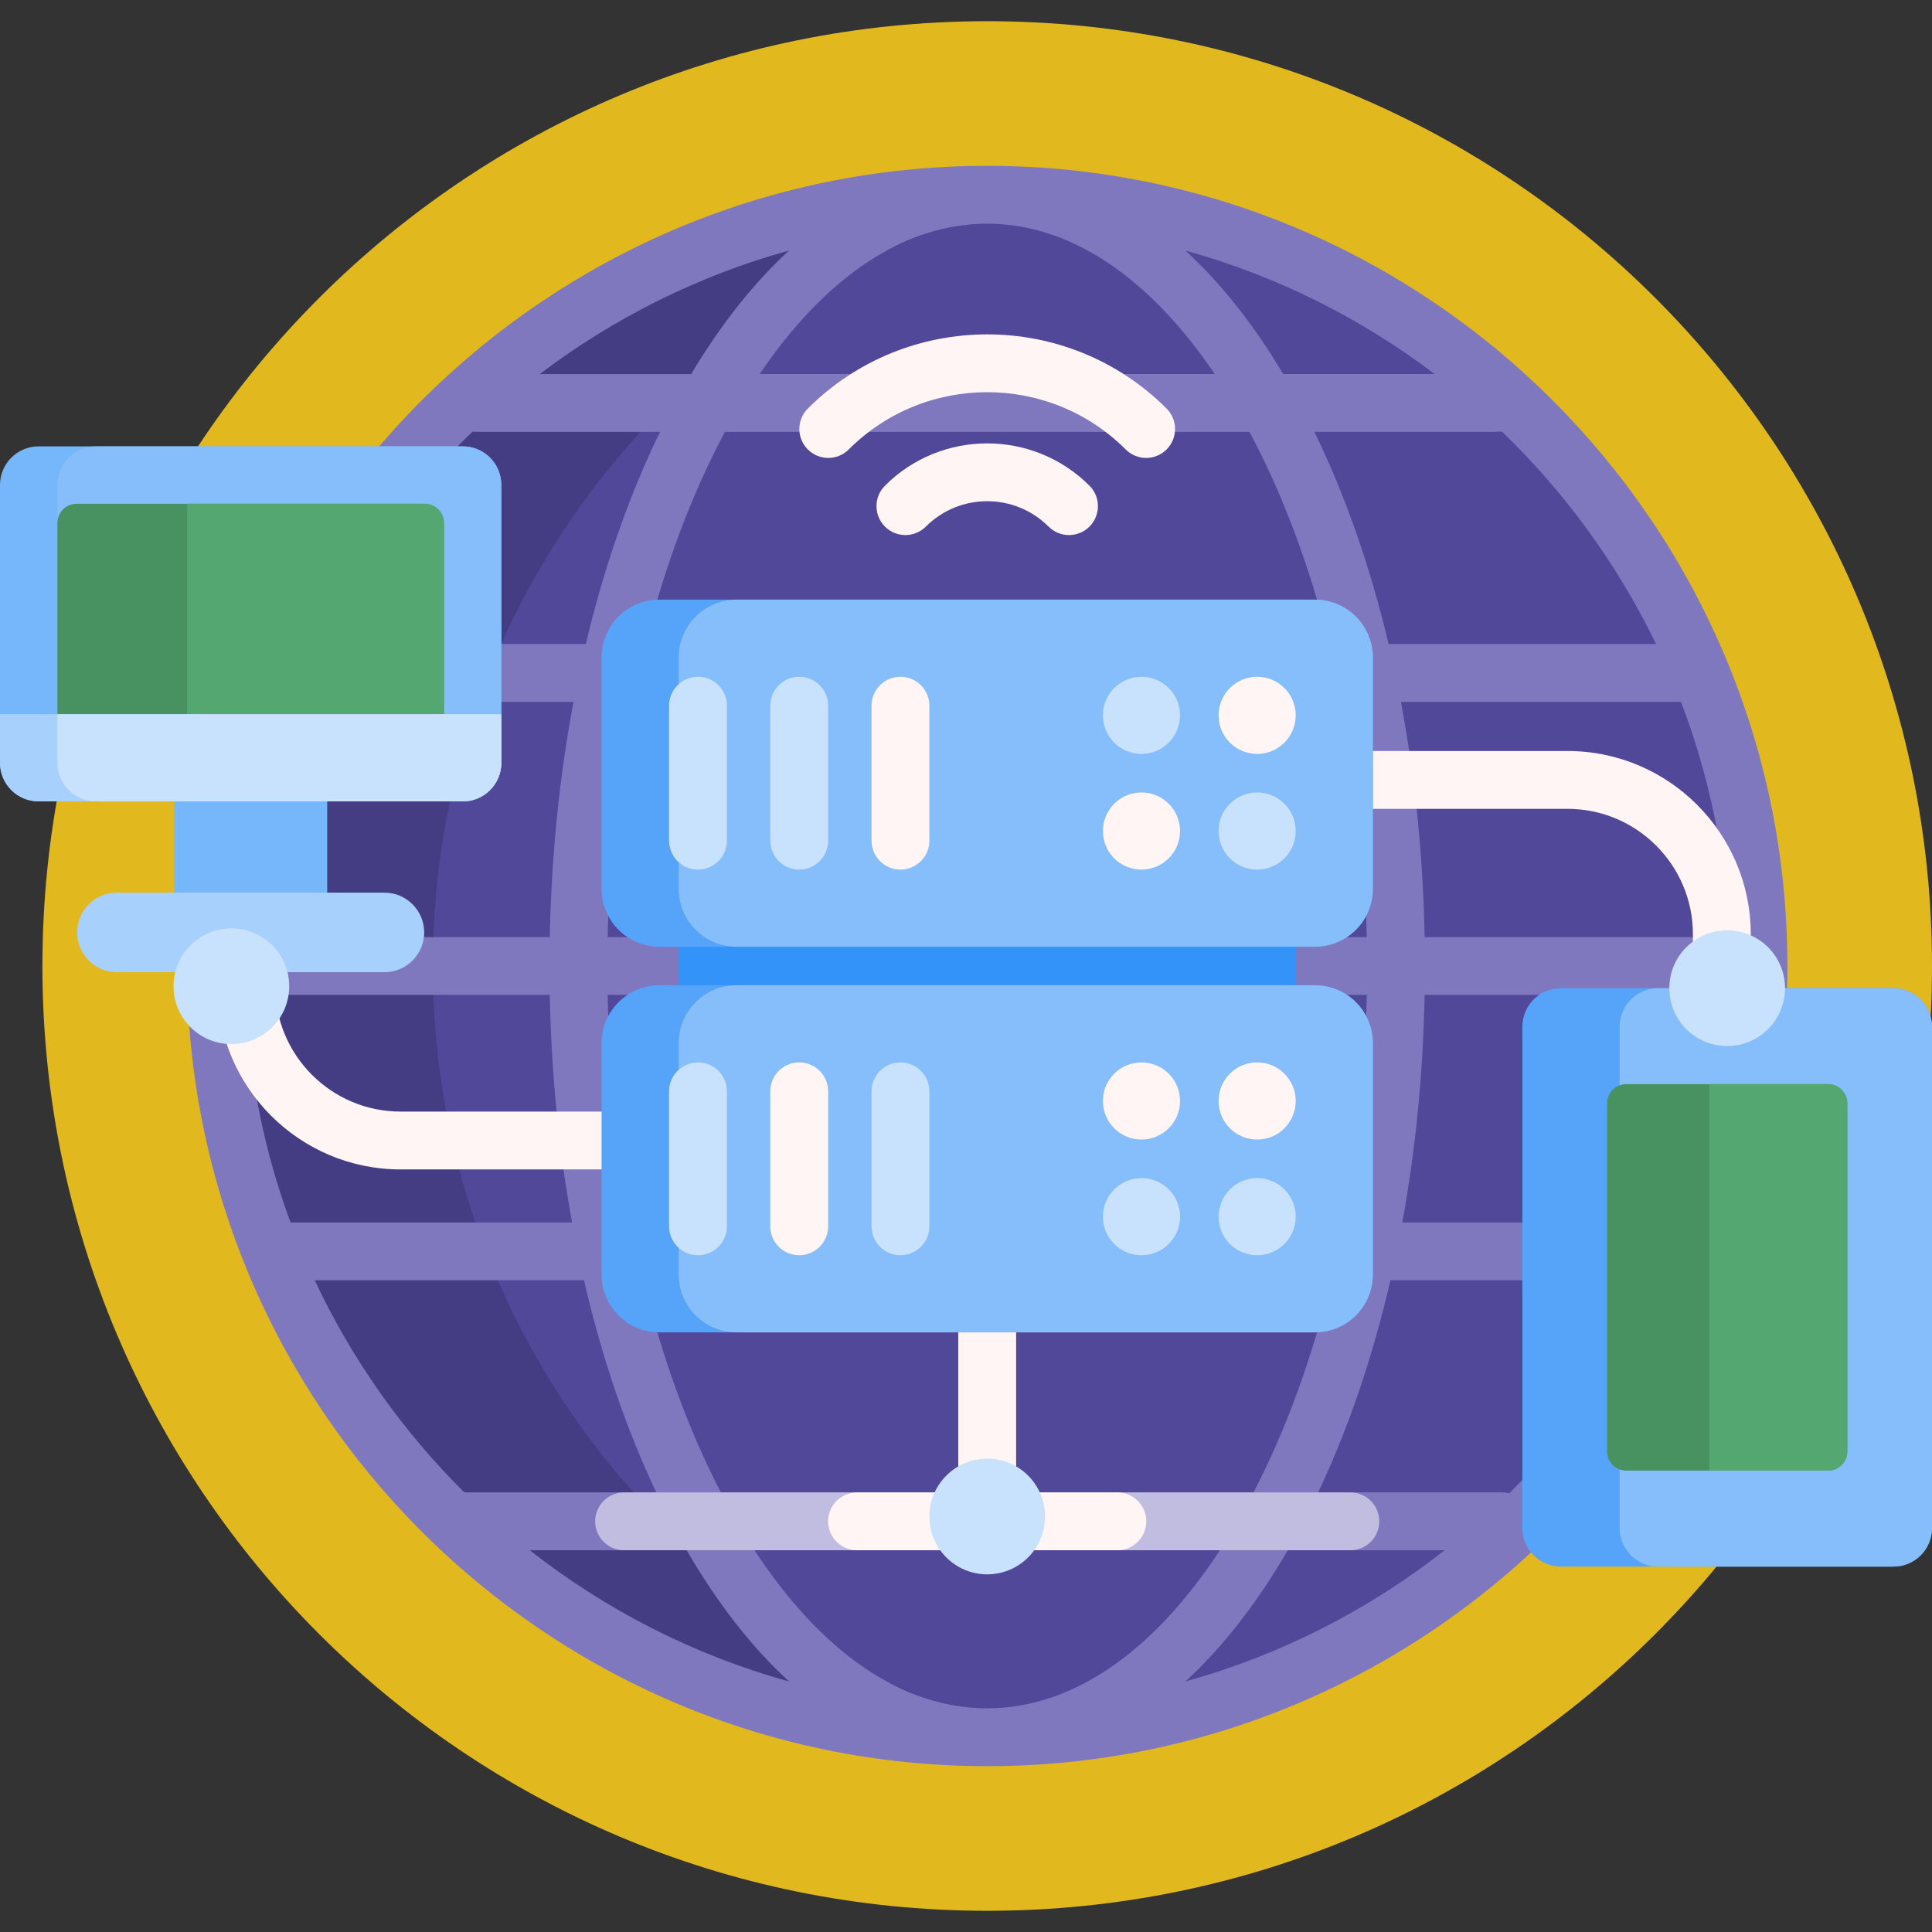 <svg id="Capa_1" enable-background="new 0 0 501 501" height="512" viewBox="0 0 501 501" width="512" xmlns="http://www.w3.org/2000/svg"><rect x="0" y="0" width="501" height="501" fill="#333333" stroke="none"/><g><path d="m501 250.5c0 135.31-109.69 245-245 245s-245-109.69-245-245 109.69-245 245-245 245 109.69 245 245z" fill="#e1b91e"/><path d="m461 250.5c0 113.218-91.782 205-205 205s-205-91.782-205-205 91.782-205 205-205 205 91.782 205 205z" fill="#51489a"/><path d="m286.625 453.228c-9.991 1.497-20.217 2.272-30.625 2.272-113.218 0-205-91.782-205-205s91.782-205 205-205c10.408 0 20.634.775 30.625 2.272-98.692 14.784-174.375 99.917-174.375 202.728s75.683 187.944 174.375 202.728z" fill="#453d83"/><path d="m256 43c-114.416 0-207.5 93.084-207.5 207.5s93.084 207.5 207.5 207.5 207.5-93.084 207.5-207.5-93.084-207.5-207.5-207.5zm192.356 200h-78.927c-.402-21.057-2.493-41.574-6.152-61h72.632c7.286 19.074 11.622 39.595 12.447 61zm-58.814-131.02c16.338 15.756 29.905 34.366 39.889 55.02h-69.343c-4.737-19.94-11.198-38.493-19.239-55h46.151c.772 0 2.434-.125 2.542-.02zm-225.944 205.02c-3.573-18.731-5.621-38.581-6.024-59h196.852c-.403 20.419-2.452 40.269-6.024 59zm181.559 15c-4.897 20.165-11.65 38.752-20.091 55h-138.131c-8.441-16.248-15.194-34.835-20.091-55zm-187.583-89c.418-21.147 2.6-41.685 6.412-61h184.027c3.813 19.315 5.995 39.853 6.412 61zm9.762-76c5-19.977 11.833-38.364 20.337-54.409.105-.198.21-.394.315-.591h136.023c.105.197.21.393.315.591 8.504 16.045 15.338 34.433 20.337 54.409zm204.706-70h-39.278c-7.688-12.892-16.219-23.625-25.38-32.037 23.691 6.569 45.561 17.565 64.658 32.037zm-116.042-39c21.36 0 41.916 13.708 59.01 39h-118.02c17.094-25.291 37.65-39 59.01-39zm-51.384 6.963c-9.16 8.412-17.691 19.146-25.38 32.037h-39.278c19.097-14.472 40.967-25.468 64.658-32.037zm-82.179 47.037c.115-.111 1.791 0 2.563 0h46.151c-8.041 16.507-14.502 35.06-19.239 55h-69.343c9.98-20.645 23.54-39.248 39.868-55zm-46.345 70h72.632c-3.659 19.426-5.75 39.943-6.152 61h-78.928c.824-21.405 5.161-41.926 12.448-61zm-12.448 76h78.927c.388 20.335 2.352 40.168 5.781 59h-73.011c-6.834-18.506-10.901-38.341-11.697-59zm56.693 128.944c-15.911-15.821-29.079-34.397-38.721-54.944h69.827c4.59 19.896 10.886 38.443 18.746 55h-47.689c-.646 0-2.065.041-2.163-.056zm17.029 15.056h40.694c7.991 13.785 16.926 25.194 26.556 34.037-24.771-6.868-47.55-18.576-67.25-34.037zm118.634 41c-21.917 0-42.986-14.432-60.339-41h120.678c-17.353 26.568-38.422 41-60.339 41zm51.384-6.963c9.63-8.843 18.565-20.252 26.556-34.037h40.694c-19.7 15.461-42.479 27.169-67.25 34.037zm83.986-48.802c-.598-.153-1.224-.235-1.87-.235h-47.689c7.86-16.557 14.156-35.104 18.746-55h69.827c-9.701 20.673-22.972 39.351-39.014 55.235zm45.289-70.235h-73.012c3.43-18.832 5.393-38.665 5.781-59h78.927c-.795 20.659-4.862 40.494-11.696 59z" fill="#8078bf"/><path d="m350.167 402.009h-188.334c-4.142 0-7.5-3.358-7.5-7.5 0-4.142 3.358-7.5 7.5-7.5h188.333c4.142 0 7.5 3.358 7.5 7.5.001 4.142-3.357 7.5-7.499 7.5z" fill="#c1bde0"/><path d="m454 242.25v30c0 4.143-3.358 7.5-7.5 7.5s-7.5-3.357-7.5-7.5v-30c0-17.921-14.58-32.5-32.5-32.5h-143v78.5h20.365c4.142 0 7.5 3.357 7.5 7.5s-3.358 7.5-7.5 7.5h-20.365v83.004h-15v-83.004h-144.635c-26.191 0-47.5-21.309-47.5-47.5v-30c0-4.143 3.358-7.5 7.5-7.5s7.5 3.357 7.5 7.5v30c0 17.921 14.58 32.5 32.5 32.5h144.635v-78.5h-22c-4.142 0-7.5-3.357-7.5-7.5s3.358-7.5 7.5-7.5h180c26.191 0 47.5 21.309 47.5 47.5zm-224.516-116.303c-2.929 2.929-2.929 7.678 0 10.606 2.929 2.929 7.678 2.929 10.606 0 8.772-8.772 23.047-8.773 31.82 0 1.464 1.464 3.384 2.197 5.303 2.197s3.839-.732 5.303-2.197c2.929-2.929 2.929-7.678 0-10.606-14.621-14.621-38.411-14.622-53.032 0zm-9.394-9.394c19.8-19.801 52.018-19.802 71.82 0 1.464 1.464 3.384 2.197 5.303 2.197s3.839-.732 5.303-2.197c2.929-2.929 2.929-7.678 0-10.606-25.649-25.649-67.383-25.649-93.033 0-2.929 2.929-2.929 7.678 0 10.606 2.929 2.929 7.678 2.929 10.607 0zm69.66 270.455h-67.5c-4.142 0-7.5 3.358-7.5 7.5s3.358 7.5 7.5 7.5h67.5c4.142 0 7.5-3.358 7.5-7.5s-3.358-7.5-7.5-7.5z" fill="#fff5f5"/><path d="m501 266.25v130c0 5.523-4.477 10-10 10h-86.224c-5.523 0-10-4.477-10-10v-130c0-5.523 4.477-10 10-10h86.224c5.523 0 10 4.477 10 10z" fill="#55a4f9"/><path d="m501 266.25v130c0 5.523-4.477 10-10 10h-61c-5.523 0-10-4.477-10-10v-130c0-5.523 4.477-10 10-10h61c5.523 0 10 4.477 10 10z" fill="#86befb"/><path d="m479.033 286.136v90.229c0 2.762-2.239 5-5 5h-52.29c-2.761 0-5-2.238-5-5v-90.229c0-2.762 2.239-5 5-5h52.29c2.761 0 5 2.238 5 5z" fill="#489160"/><path d="m479.033 286.136v90.229c0 2.762-2.239 5-5 5h-30.79v-100.229h30.79c2.761 0 5 2.238 5 5z" fill="#54a770"/><path d="m130 125.75v72.061c0 5.523-4.477 10-10 10h-35.153v36.794h-39.694v-36.794h-35.153c-5.523 0-10-4.477-10-10v-72.061c0-5.523 4.477-10 10-10h110c5.523 0 10 4.477 10 10z" fill="#76b6fa"/><path d="m120 207.811h-95.115c-5.523 0-10-4.477-10-10v-72.061c0-5.523 4.477-10 10-10h95.115c5.523 0 10 4.477 10 10v72.061c0 5.523-4.477 10-10 10z" fill="#86befb"/><path d="m110.115 192.926h-90.23c-2.761 0-5-2.239-5-5v-52.29c0-2.761 2.239-5 5-5h90.229c2.761 0 5 2.239 5 5v52.29c.001 2.761-2.238 5-4.999 5z" fill="#489160"/><path d="m110.115 192.926h-61.615v-62.29h61.615c2.761 0 5 2.239 5 5v52.29c0 2.761-2.239 5-5 5z" fill="#54a770"/><path d="m99.688 252.105h-69.376c-5.695 0-10.312-4.617-10.312-10.312 0-5.695 4.617-10.312 10.312-10.312h69.375c5.695 0 10.312 4.617 10.312 10.312.001 5.695-4.616 10.312-10.311 10.312zm30.312-54.294v-12.595h-130v12.595c0 5.523 4.477 10 10 10h110c5.523 0 10-4.477 10-10z" fill="#a7d0fc"/><path d="m130 185.216v12.595c0 5.523-4.477 10-10 10h-95.115c-5.523 0-10-4.477-10-10v-12.595z" fill="#c8e2fd"/><path d="m75 255.75c0 8.284-6.716 15-15 15s-15-6.716-15-15 6.716-15 15-15 15 6.716 15 15zm181 122.504c-8.284 0-15 6.716-15 15s6.716 15 15 15 15-6.716 15-15-6.716-15-15-15zm191.888-137.004c-8.284 0-15 6.716-15 15s6.716 15 15 15 15-6.716 15-15-6.716-15-15-15z" fill="#c8e2fd"/><path d="m336 220.5v60c0 8.284-6.716 15-15 15h-130c-8.284 0-15-6.716-15-15v-60c0-8.284 6.716-15 15-15h130c8.284 0 15 6.716 15 15z" fill="#3493f8"/><path d="m341 245.5h-170c-8.284 0-15-6.716-15-15v-60c0-8.284 6.716-15 15-15h170c8.284 0 15 6.716 15 15v60c0 8.284-6.716 15-15 15zm15 85v-60c0-8.284-6.716-15-15-15h-170c-8.284 0-15 6.716-15 15v60c0 8.284 6.716 15 15 15h170c8.284 0 15-6.716 15-15z" fill="#55a4f9"/><path d="m341 245.5h-150c-8.284 0-15-6.716-15-15v-60c0-8.284 6.716-15 15-15h150c8.284 0 15 6.716 15 15v60c0 8.284-6.716 15-15 15zm15 85v-60c0-8.284-6.716-15-15-15h-150c-8.284 0-15 6.716-15 15v60c0 8.284 6.716 15 15 15h150c8.284 0 15-6.716 15-15z" fill="#86befb"/><path d="m233.5 225.5c-4.142 0-7.5-3.358-7.5-7.5v-35c0-4.142 3.358-7.5 7.5-7.5 4.142 0 7.5 3.358 7.5 7.5v35c0 4.142-3.358 7.5-7.5 7.5zm92.5-50c-5.523 0-10 4.477-10 10s4.477 10 10 10 10-4.477 10-10-4.477-10-10-10zm-30 30c-5.523 0-10 4.477-10 10s4.477 10 10 10 10-4.477 10-10-4.477-10-10-10zm-81.25 112.5v-35c0-4.142-3.358-7.5-7.5-7.5-4.142 0-7.5 3.358-7.5 7.5v35c0 4.142 3.358 7.5 7.5 7.5 4.142 0 7.5-3.358 7.5-7.5zm111.25-42.5c-5.523 0-10 4.477-10 10s4.477 10 10 10 10-4.477 10-10-4.477-10-10-10zm-30 0c-5.523 0-10 4.477-10 10s4.477 10 10 10 10-4.477 10-10-4.477-10-10-10z" fill="#fff5f5"/><path d="m181 225.5c-4.142 0-7.5-3.358-7.5-7.5v-35c0-4.142 3.358-7.5 7.5-7.5 4.142 0 7.5 3.358 7.5 7.5v35c0 4.142-3.358 7.5-7.5 7.5zm33.75-7.5v-35c0-4.142-3.358-7.5-7.5-7.5-4.142 0-7.5 3.358-7.5 7.5v35c0 4.142 3.358 7.5 7.5 7.5 4.142 0 7.5-3.358 7.5-7.5zm111.25-12.5c-5.523 0-10 4.477-10 10s4.477 10 10 10 10-4.477 10-10-4.477-10-10-10zm-30-30c-5.523 0-10 4.477-10 10s4.477 10 10 10 10-4.477 10-10-4.477-10-10-10zm-107.5 142.5v-35c0-4.142-3.358-7.5-7.5-7.5-4.142 0-7.5 3.358-7.5 7.5v35c0 4.142 3.358 7.5 7.5 7.5 4.142 0 7.5-3.358 7.5-7.5zm52.5 0v-35c0-4.142-3.358-7.5-7.5-7.5-4.142 0-7.5 3.358-7.5 7.5v35c0 4.142 3.358 7.5 7.5 7.5 4.142 0 7.5-3.358 7.5-7.5zm85-12.5c-5.523 0-10 4.477-10 10s4.477 10 10 10 10-4.477 10-10-4.477-10-10-10zm-30 0c-5.523 0-10 4.477-10 10s4.477 10 10 10 10-4.477 10-10-4.477-10-10-10z" fill="#c8e2fd"/></g></svg>